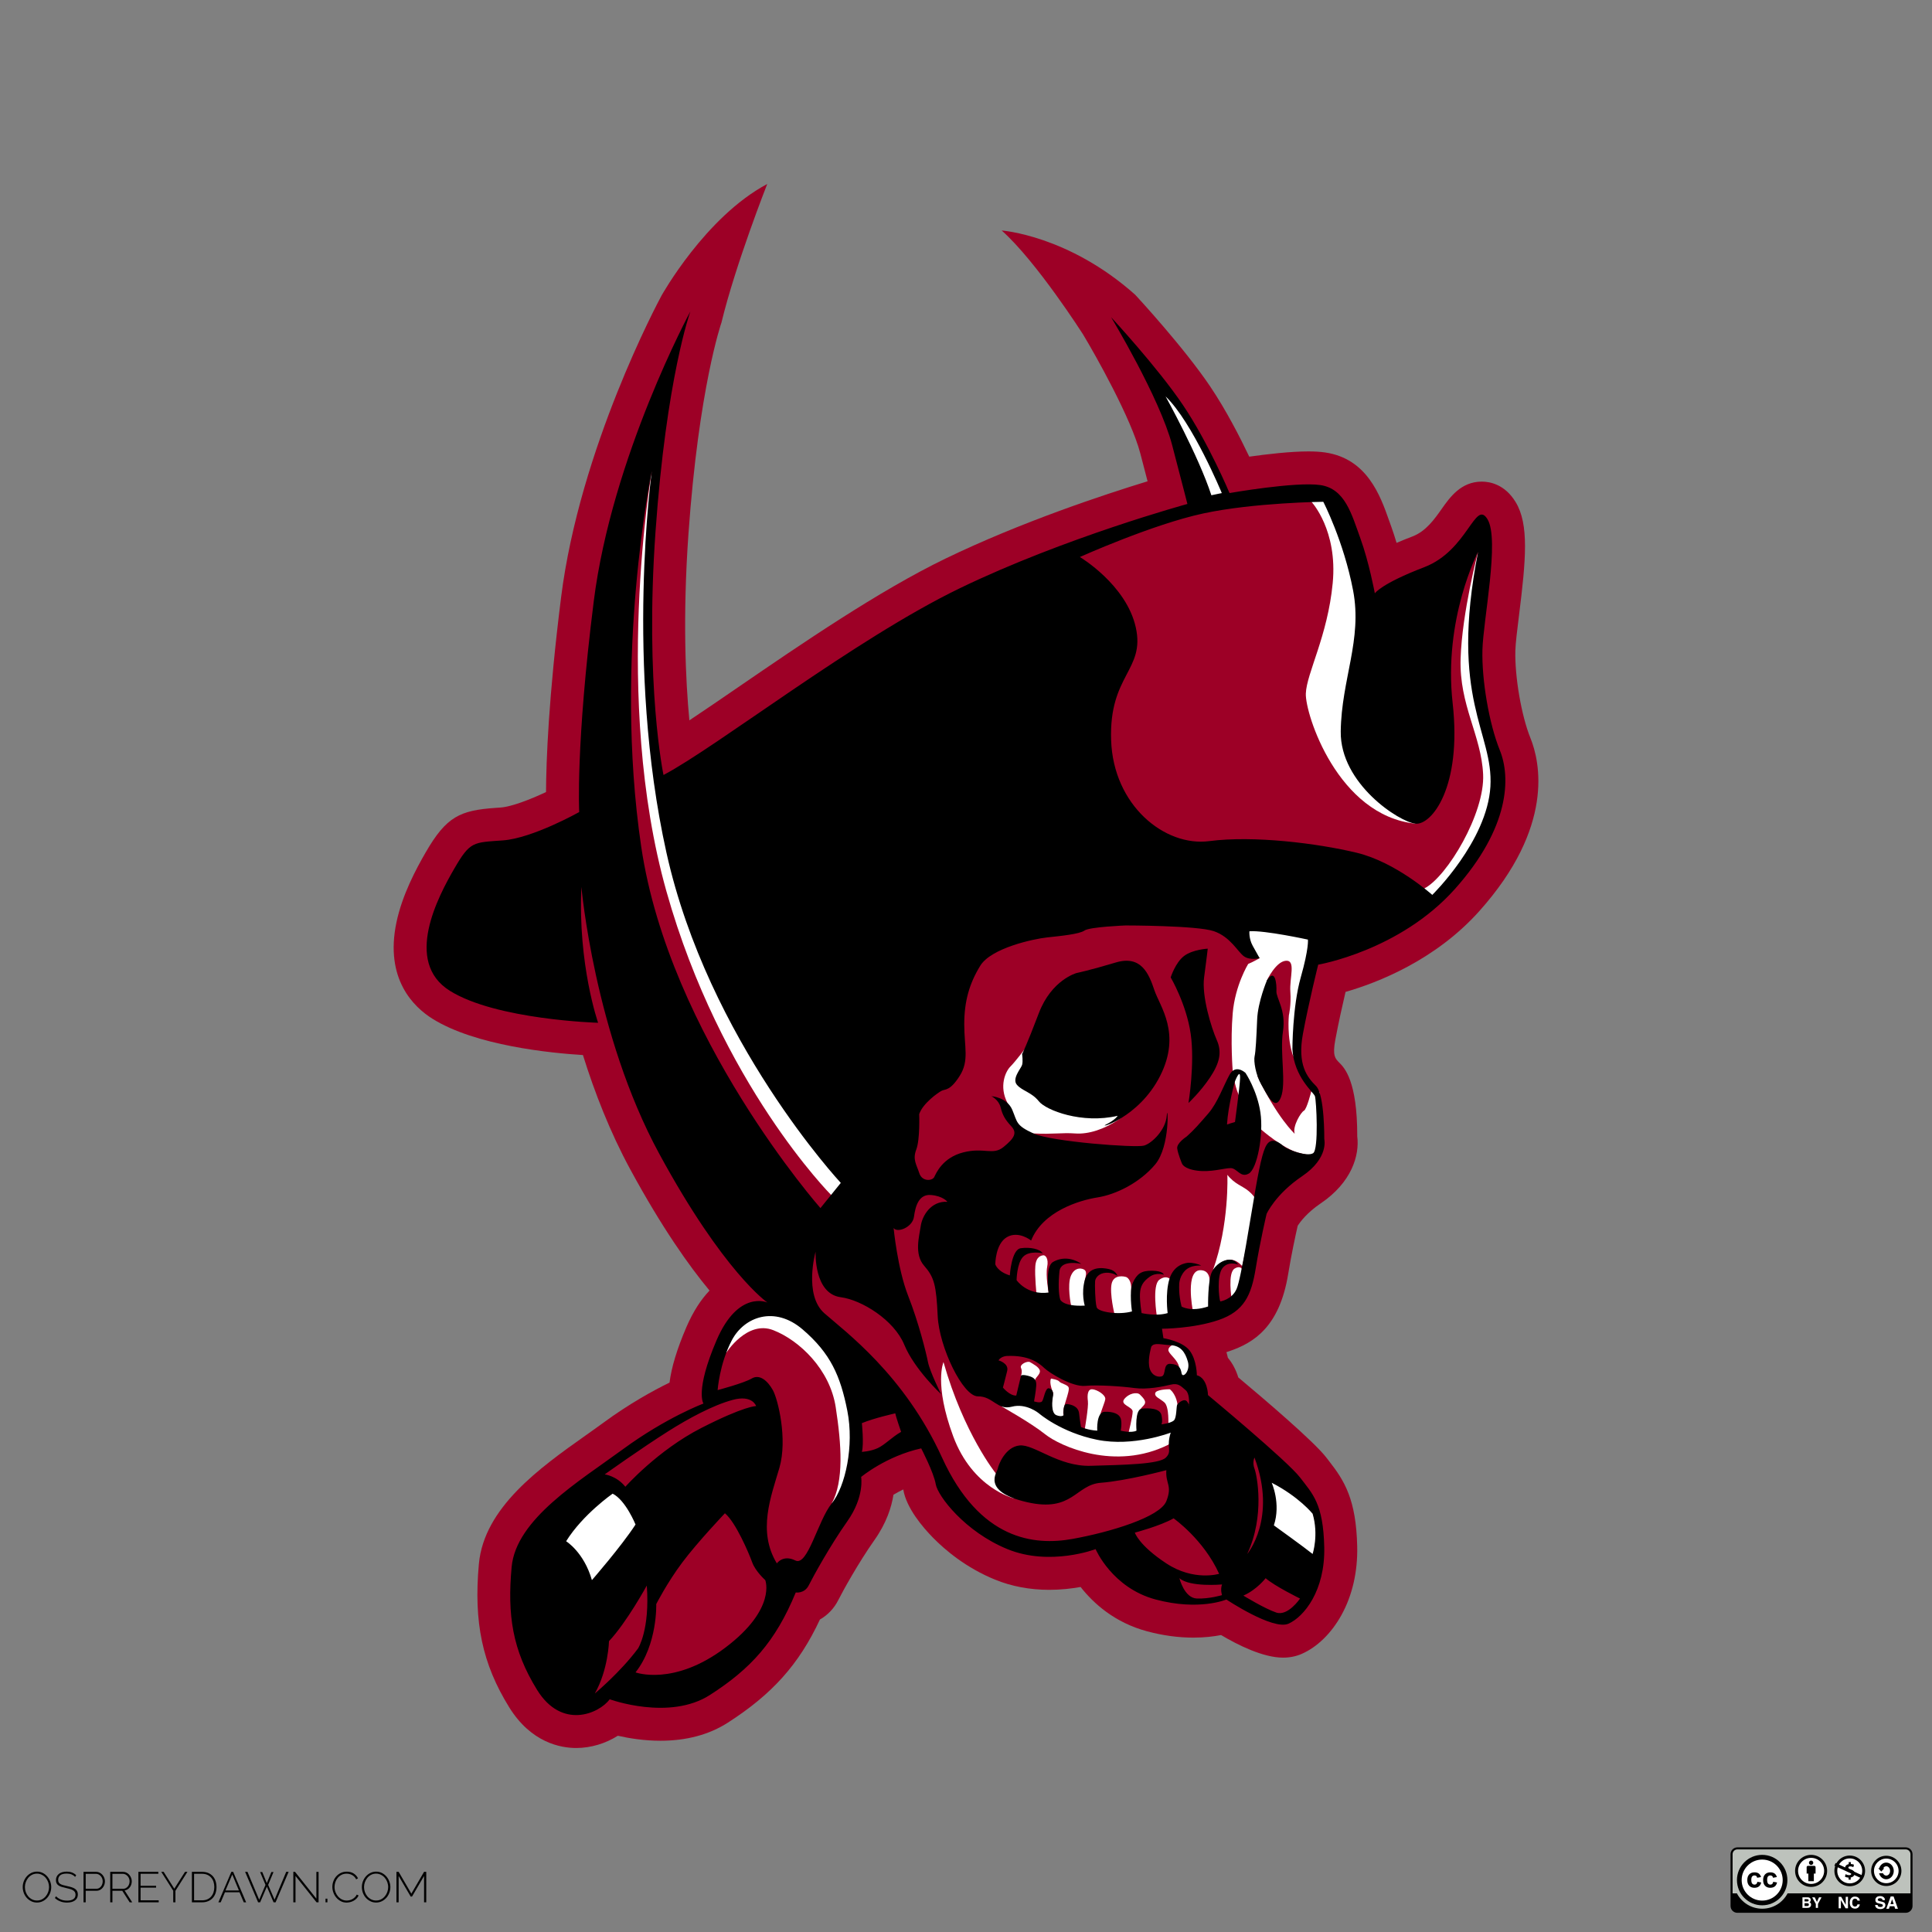 <?xml version="1.0" encoding="utf-8"?>
<!-- Generator: Adobe Illustrator 16.0.0, SVG Export Plug-In . SVG Version: 6.00 Build 0)  -->
<!DOCTYPE svg PUBLIC "-//W3C//DTD SVG 1.1//EN" "http://www.w3.org/Graphics/SVG/1.1/DTD/svg11.dtd">
<svg version="1.1" id="Layer_1" xmlns="http://www.w3.org/2000/svg" xmlns:xlink="http://www.w3.org/1999/xlink" x="0px" y="0px"
	 width="595.275px" height="595.279px" viewBox="0 0 595.275 595.279" enable-background="new 0 0 595.275 595.279"
	 xml:space="preserve">
<rect x="0" y="0" width="595.275" height="595.279" fill="#808080" stroke="none"/>
<g id="Layer_2">
	<g id="_x37_Wl2mV_1_">
	</g>
</g>
<g id="Layer_1_1_">
	<g>
		<path fill="#9D0026" d="M349.79,90.837c0.604,0.655,14.961,16.168,23.146,28.326c4.863,7.229,9.182,15.665,11.974,21.54
			c5.469-0.769,12.736-1.615,18.215-1.615c2.002,0,3.693,0.106,5.185,0.326c12.953,1.904,16.992,13.345,19.664,20.913
			c0.233,0.668,0.475,1.34,0.719,2.006c0.576,1.6,1.115,3.271,1.607,4.937c1.483-0.643,3.116-1.304,4.91-1.988
			c4.131-1.582,6.735-5.275,9.034-8.535c2.49-3.521,5.896-8.354,12.312-8.354c2.465,0,7.104,0.816,10.44,6.321
			c4.162,6.854,3.168,17.729,1.039,34.823c-0.555,4.453-1.08,8.658-1.137,10.993c-0.195,8.013,1.883,20.051,4.633,26.833
			c3,7.396,7.474,27.405-15.725,53.345c-13.656,15.275-31.615,22.15-41.229,24.912c-0.961,4.119-2.219,9.74-3.146,14.73
			c-0.916,4.938-0.062,5.791,1.229,7.082c1.533,1.533,5.562,5.561,5.527,22.711c0.744,5.877-1.752,14.209-11.277,20.645
			c-4.174,2.822-6.271,5.64-7.078,6.896c-0.596,2.635-1.944,8.805-2.912,14.756c-2.668,16.473-10.672,21.312-18.146,23.875
			c-0.297,0.102-0.595,0.201-0.896,0.297c0.177,0.592,0.317,1.168,0.438,1.729c1.493,1.771,2.557,3.877,3.216,6.063
			c7.833,6.553,23.376,19.789,27.091,24.646c0.31,0.397,0.609,0.789,0.908,1.172c4.695,6.006,8.316,11.754,8.641,26.264
			c0.175,7.809-1.521,15.139-4.896,21.209c-3.107,5.584-7.451,9.812-12.229,11.9c-1.741,0.764-3.674,1.146-5.733,1.146
			c-6.115,0-13.859-3.864-19.081-6.961c-2.259,0.439-5.127,0.793-8.526,0.793c-4.63,0-9.42-0.647-14.231-1.936
			c-10.079-2.689-16.628-8.689-20.529-13.67c-2.758,0.496-6.049,0.879-9.646,0.879c-5.994,0-11.625-1.062-16.727-3.146
			c-8.891-3.639-15.32-9.055-19.15-12.961c-2.988-3.053-8.148-9.021-9.106-14.77c-0.003-0.021-0.009-0.035-0.014-0.058
			c-1.135,0.558-2.148,1.113-3.021,1.64c-0.591,3.807-2.151,8.727-5.895,14.02c-4.936,6.99-9.848,15.926-11.078,18.39
			c-1.299,2.598-3.286,4.67-5.681,6.03c-6.452,13.836-14.713,23-28.357,31.775c-5.761,3.701-12.749,5.58-20.775,5.58
			c-5.067,0-9.693-0.758-13.134-1.541c-3.767,2.387-8.312,3.776-12.817,3.776c-4.816,0-13.912-1.637-20.685-12.59
			c-8.248-13.344-10.943-26.119-9.312-44.098c1.587-17.443,18.893-29.699,32.792-39.549c1.927-1.363,3.803-2.691,5.567-3.988
			c7.968-5.842,15.313-9.885,20.384-12.361c0.596-4.715,2.313-10.373,5.17-17.026c2.146-4.998,4.608-8.658,7.156-11.33
			c-6.284-7.562-14.677-19.383-24.438-37.365c-6.232-11.488-10.979-23.697-14.569-35.201c-9.925-0.606-33.118-2.897-46.363-11.182
			c-5.72-3.572-14.768-12.185-11.104-29.665c1.771-8.46,6.01-16.404,9.043-21.646c6.374-11.012,10.537-12.896,21.546-13.665
			l1.501-0.104c3.377-0.247,9.119-2.469,14.005-4.77c0.047-9.443,0.752-29.023,4.646-60.026
			c5.769-45.912,29.894-90.992,30.917-92.894c0,0,13.484-24.274,32.592-34.43c0,0-9.766,24.756-14.109,42.717
			c-0.061,0.163-6.979,20.093-10.164,65.092c-1.812,25.624-0.884,45.19,0.286,57.448c4.51-2.996,9.636-6.51,15.105-10.259
			c19.28-13.212,43.275-29.655,63.812-39.585c23.239-11.235,48.746-19.676,62.262-23.812c-0.604-2.312-1.343-5.142-2.239-8.585
			c-2.813-10.771-13.716-30.163-17.677-36.726c0,0-14.291-22.411-25.04-31.964C308.611,71.028,329.175,72.44,349.79,90.837z"/>
		<g>
			<path fill="#FFFFFF" d="M404.139,154.698c0,0,8.059,8.646,6.485,24.986c-1.563,16.344-8.061,27.763-8.28,34.027
				c-0.226,6.271,9.815,37.617,33.811,40.073l-16.906-27.09l2.804-40.748l-11.193-32.462l-6.045-1.345L404.139,154.698z"/>
			<path fill="#FFFFFF" d="M455.407,170.059c0,0-4.928,18.582-5.375,32.91c-0.444,14.326,6.363,23.537,6.938,35.598
				c0.578,12.059-11.111,31.588-18.094,35.16l1.752,4.244l14.998-17.02l6.047-18.808l-3.138-16.119l-4.026-19.254l0.896-19.926
				L455.407,170.059L455.407,170.059z"/>
			<polygon fill="#FFFFFF" points="356.45,118.116 364.959,141.177 369.883,155.73 378.613,154.61 370.33,136.924 362.159,123.377 
							"/>
			<path fill="#FFFFFF" d="M200.85,145.059c0,0-12.239,70.146,4.479,129.553c16.717,59.403,50.739,93.562,50.739,93.562l8.963-1.316
				l-2.39-4.875L203.831,242.08l-4.179-34.627l0.744-36.866L200.85,145.059z"/>
			<polygon fill="#FFFFFF" points="184.283,461.555 171.969,472.749 180.7,491.329 198.835,470.963 189.208,457.754 			"/>
			<path fill="#FFFFFF" d="M223.769,416.809c0,0,6.409-10.107,14.471-6.973c8.06,3.133,17.463,12.09,19.254,23.729
				c1.791,11.646,2.55,22.725-1.229,29.664l5.709-3.02l1.343-25.978l-9.854-23.729l-14.772-7.166l-10.747,3.135l-5.597,8.508
				L223.769,416.809z"/>
			<polygon fill="#FFFFFF" points="390.032,454.612 390.032,470.284 405.704,480.358 406.821,472.973 405.479,465.024 
				398.427,457.971 			"/>
			<path fill="#FFFFFF" d="M290.702,419.688c0,0-2.984,6.715,2.984,22.834c5.973,16.121,18.703,19.133,18.703,19.133l-5.571-7.69
				C306.818,453.963,296.972,441.778,290.702,419.688z"/>
			<path fill="#FFFFFF" d="M308.493,433.29c0,0,9.075,5.06,13.555,8.642c4.479,3.584,21.521,11.479,38.073,3.129l1.776-4.383
				l-5.229,0.35l-9.104,1.951l-12.374-1.047l-10.909-4.775l-4.777-3.856l-4.479-1.22L308.493,433.29z"/>
			<path fill="#FFFFFF" d="M378.167,361.975c0,0,0.646,15.27-4.455,29.397c0,0,4.63-6.342,9.021-1.252l4.393-20.143
				c0,0-0.444-1.34-2.39-2.98C382.794,365.358,380.406,364.86,378.167,361.975z"/>
			<path fill="#FFFFFF" d="M315.776,323.194c0,0-2.982,3.955-4.479,5.449c-1.487,1.492-3.562,6.074-0.884,11.195
				c2.674,5.116,2.08,9.102,8.049,9.396c5.975,0.303,8.657-0.299,12.836,0c4.184,0.303,9.042-1.375,13.211-4.188
				c4.174-2.82,0.818-4.166,0.818-4.166l-29.403-7.461l3.581-6.869L315.776,323.194z"/>
			<path fill="#FFFFFF" d="M388.131,295.208c0,0-2.053,1.193-3.546,1.792c0,0-4.024,6.509-4.771,15.192
				c-0.746,8.688,0,17.746,0,17.746s0.437,4.119,1.783,7.307c1.353,3.189,7.021,10.806,7.021,10.806s6.729,5.901,11.497,7.133
				c4.771,1.227,6.111,1.227,6.562-3.104c0.444-4.327-0.148-15.549-0.148-15.549l-2.51-0.27c0,0-1.371,5.52-2.269,5.965
				c-0.896,0.447-3.584,4.801-2.838,7.102c0,0-5.356-4.86-11.412-17.625l2.867-29.664c0,0,2.728-5.812,5.855-6.021
				c3.137-0.208,1.047,5.312,1.346,9.494c0.297,4.182-0.447,7.312-0.447,7.312s-0.713,6.888,1.357,12.729l7.446-36.46l-21.347-3.582
				l-0.896,5.227L388.131,295.208z"/>
			<path fill="#FFFFFF" d="M323.092,398.256c0,0-0.972-5.207-0.443-7.896c0.521-2.688-0.601-3.66-1.191-3.584
				c-0.602,0.074-2.24,0.299-2.465,3.357c-0.225,3.061,0.375,8.655,0.375,8.655l2.462,0.521L323.092,398.256z"/>
			<path fill="#FFFFFF" d="M329.978,402.098c0,0-1.244-6.146,0-9.053c1.246-2.91,3.708-2.293,4.307-1.668
				c0.603,0.625,0.271,1.84,0,2.896c-0.267,1.062,0.335,3.771,0.335,3.771l0.787,5.073l-2.989,0.521L329.978,402.098z"/>
			<path fill="#FFFFFF" d="M343.389,404.911c0,0-1.528-6.25-0.896-9.323c0.634-3.08,4.025-2.312,4.552-2.095
				c0.521,0.228,1.604,1.242,1.496,3.757c-0.104,2.518,1.041,6.989,1.041,6.989l-2.762,1.349L343.389,404.911z"/>
			<path fill="#FFFFFF" d="M356.45,405.588c0,0-1.562-9.56,0.747-11.271s3.579,0,3.579,0l0.374,4.105l0.372,6.717l-2.235,0.971
				L356.45,405.588z"/>
			<path fill="#FFFFFF" d="M367.496,403.643c0,0-2.463-12.666,2.609-12.271c5.075,0.396,0.896,9.205,3.137,12.271H367.496z"/>
			<path fill="#FFFFFF" d="M379.477,400.135c0,0-1.288-7.961,0.938-9.279c2.229-1.312,2.604,0.92,2.604,0.92l-1.191,6.197
				L379.477,400.135z"/>
			<path fill="#FFFFFF" d="M314.584,423.889c0,0,0.521-1.291,0-2.41c-0.521-1.119,2.019-2.236,2.766-1.791
				c0.743,0.447,2.98,1.566,3.061,2.76c0.074,1.195-1.815,2.273-1.47,3.062C319.286,426.302,314.584,423.889,314.584,423.889z"/>
			<path fill="#FFFFFF" d="M324.463,429.102c0,0-1.344-3.1-0.624-4.34c0,0,2.094,0.313,2.537,0.901
				c0.446,0.593,2.409,0.949,2.837,1.707c0.669,1.191-2.236,6.865-1.489,8.656l-0.372,1.416l-3.726-1.562L324.463,429.102z"/>
			<path fill="#FFFFFF" d="M334.212,440.42c0,0,1.226-6.927,0.984-8.718s-0.09-3.729,1.326-3.651
				c1.419,0.067,4.183,1.717,4.031,3.061c-0.148,1.344-2.688,6.193-1.938,8.879c0.744,2.689-0.447,1.568-0.447,1.568L334.212,440.42
				z"/>
			<path fill="#FFFFFF" d="M347.643,441.782c0,0,1.346-5.373,1.346-6.862c0-1.496-3.955-2.021-2.612-3.812
				c1.348-1.791,3.956-2.311,4.854-1.418c0.896,0.896,1.938,1.939,1.494,2.836c-0.447,0.896-1.42,1.199-1.494,2.396
				c-0.073,1.188,0.228,6.862,0.228,6.862L347.643,441.782L347.643,441.782z"/>
			<path fill="#FFFFFF" d="M359.959,439.239c0,0,0.375-5.815-1.229-7.166c-1.604-1.34-3.018-1.678-2.794-2.812
				c0.217-1.135,3.876-1.215,4.396-1.213c0.521,0.002,3.935,3.766,1.938,9.399C360.28,443.092,359.959,439.239,359.959,439.239z"/>
			<path fill="#FFFFFF" d="M361.088,414.499c0,0-1.504,0.785-0.979,1.904c0.521,1.119,2.884,2.855,3.156,4.748
				c0.273,1.896,0.427,3.611,0.427,3.611h1.562l1.646-3.582l-0.671-3.734l-2.778-2.947
				C363.447,414.499,361.882,413.842,361.088,414.499z"/>
		</g>
		<g>
			<path d="M388.352,342.784c-1.006-6.83-4.59-12.196-4.59-12.196s-3.021-2.912-4.929,0.561c-1.898,3.467-3.689,8.617-6.488,11.863
				c-2.804,3.246-4.472,5.18-6.72,7.164c0,0-3.136,2.016-2.91,3.688c0.228,1.687,1.447,4.597,1.447,4.597s0.454,1.68,4.71,2.233
				c4.253,0.562,8.283-0.783,10.296-0.783c2.02,0,3.022,3.14,5.603,1.683C387.346,360.137,389.36,349.612,388.352,342.784z
				 M382.085,332.262c-0.085,2.483-1.564,13.442-1.564,13.442c-0.562,0.125-2.462,0.771-2.462,0.771
				c0.337-5.934,2.462-13.32,2.462-13.32S382.205,328.795,382.085,332.262z"/>
			<path d="M390.368,302.036c0,0-2.802,6.605-3.021,12.095c-0.229,5.481-0.449,9.852-0.784,11.309
				c-0.337,1.453,0.309,5.709,2.057,8.73c1.751,3.02,4.212,8.395,6.003,4.024c1.793-4.365-0.334-13.77,0.672-20.373
				c1.013-6.604-2.125-10.301-2.012-12.426C393.389,303.268,392.942,298.119,390.368,302.036z"/>
			<path d="M360.703,301.151c0,0,4.812,8.162,6.156,17.34c1.346,9.187-0.672,21.353-0.672,21.353s3.689-3.438,6.604-7.808
				c2.912-4.358,3.811-7.746,2.128-11.541c-1.678-3.795-4.702-13.516-3.918-19.344c0.784-5.83,1.119-8.854,1.119-8.854
				s-4.588,0.227-7.271,2.237C362.159,296.553,360.703,301.151,360.703,301.151z"/>
			<path d="M331.71,299.802c0,0-7.726,2.062-11.642,12.395c-3.918,10.328-5.147,12.568-5.147,12.568s0.335,2.238,0,3.354
				c-0.337,1.121-3.247,4.26-1.564,6.158c1.68,1.902,4.479,2.238,6.72,5.037c2.235,2.799,13.318,7.053,24.291,4.479
				c0,0-0.674,1.229-3.586,2.688c-2.907,1.457,10.076-1.902,16.682-15c6.604-13.096-0.108-21.381-1.791-26.418
				c-1.678-5.037-4.064-10.858-11.885-8.507C335.965,298.903,331.71,299.802,331.71,299.802z"/>
			<path d="M462.122,231.179c-3.354-8.284-5.598-21.722-5.368-30.896c0.221-9.181,5.368-34.03,1.562-40.3
				c-3.809-6.271-6.043,9.627-19.479,14.773c-13.438,5.147-15.229,8.062-15.229,8.062s-1.789-9.627-4.479-17.015
				c-2.688-7.393-4.696-15.229-12.312-16.348c-7.609-1.118-27.981,2.464-27.981,2.464s-6.488-15.444-14.329-27.091
				c-7.834-11.643-22.159-27.09-22.159-27.09s14.999,24.854,18.807,39.403c3.809,14.553,4.7,18.135,4.7,18.135
				s-37.711,10.298-70.125,25.971c-32.413,15.673-74.729,48.811-91.294,57.538c0,0-5.821-27.538-2.463-75
				c3.354-47.464,10.742-67.837,10.742-67.837s-24.179,44.776-29.773,89.33c-5.6,44.552-4.479,64.926-4.479,64.926
				s-14.328,8.062-23.507,8.731c-9.181,0.671-10.075,0.224-15,8.729c-4.927,8.511-15.671,28.657-1.345,37.613
				c14.328,8.955,45.674,9.854,45.674,9.854s-6.271-17.912-5.147-41.867c0,0,4.028,45.449,23.954,82.166
				c19.93,36.717,33.358,45.895,33.358,45.895s-8.955-4.024-15.673,11.646c-6.716,15.674-4.028,19.479-4.028,19.479
				s-11.418,4.256-24.853,14.105c-13.438,9.852-32.911,21.494-34.254,36.27c-1.348,14.775,0.226,25.521,7.836,37.838
				c7.608,12.312,19.026,7.392,22.391,2.908c0,0,18.356,6.724,30.896-1.344c12.534-8.059,20.146-16.342,26.418-31.568
				c0,0,2.688,0.449,4.026-2.231c1.347-2.689,6.493-12.09,11.866-19.703s4.254-13.656,4.254-13.656s7.688-6.418,18.508-8.805
				c0,0,3.884,7.461,4.479,11.043c0.599,3.584,8.956,14.629,22.09,20c13.136,5.375,27.163,0,27.163,0s5.074,11.938,18.51,15.521
				c13.437,3.58,21.793,0,21.793,0s14.327,9.558,19.104,7.461c4.771-2.088,11.344-10.146,11.043-23.575
				c-0.297-13.438-3.58-16.419-7.461-21.492c-3.886-5.076-28.357-25.375-28.357-25.375s-0.074-5.229-3.433-6.117
				c0,0,0-4.703-2.24-7.615c-2.235-2.907-8.062-3.805-8.062-3.805l-0.446-2.91c0,0,9.628,0,17.464-2.688
				c7.837-2.688,10.076-7.61,11.418-15.896c1.345-8.283,3.354-16.791,3.354-16.791s2.688-6.047,10.976-11.643
				c8.283-5.603,6.799-11.418,6.799-11.418s0.143-13.658-2.545-16.351c-2.688-2.684-5.818-6.492-4.027-16.119
				c1.789-9.627,4.697-21.268,4.697-21.268s25.074-4.253,42.094-23.284C465.258,254.909,465.481,239.461,462.122,231.179z
				 M404.434,466.403c1.938,6.568,0,12.396,0,12.396c-2.392-1.941-11.938-8.812-11.938-8.812c2.236-6.715-0.672-13.133-0.672-13.133
				C400.255,461.18,404.434,466.403,404.434,466.403z M386.524,452.522c-0.747-1.938,0-3.432,0-3.432
				c7.016,18.807-2.238,29.703-2.238,29.703C389.807,467.006,387.27,454.469,386.524,452.522z M389.958,486.26
				c2.688,2.389,10.601,6.28,10.601,6.28s-3.73,5.513-7.312,4.312c-3.582-1.193-10.147-5.225-10.147-5.225
				C387.294,489.776,389.958,486.26,389.958,486.26z M359.137,122.147c8.279,7.911,17.312,29.773,17.312,29.773l-3.209,0.675
				C369.211,140.281,359.137,122.147,359.137,122.147z M197.567,260.879c-8.655-58.508,3.283-115.817,3.283-115.817
				s-8.356,59.702,4.479,117.608c12.836,57.914,53.73,101.796,53.73,101.796l-6.271,7.762
				C252.791,372.225,206.223,319.389,197.567,260.879z M205.963,440.944c6.042-3.811,13.581-7.936,19.738-9.608
				c6.155-1.687,7.274,1.897,7.274,1.897s-3.475-0.113-16.901,6.752c-13.435,6.869-23.396,18.104-23.396,18.104
				c-2.688-3.359-6.354-3.812-6.354-3.812S197.603,446.219,205.963,440.944z M174.432,474.881
				c5.146-8.283,14.329-14.664,14.329-14.664c4.026,2.016,7.052,9.514,7.052,9.514c-4.364,6.715-13.437,17.127-13.437,17.127
				C179.917,478.233,174.432,474.881,174.432,474.881z M183.275,521.778c4.145-7.271,4.366-16.119,4.366-16.119
				c5.481-5.815,11.645-17.127,11.645-17.127c1.007,13.654-2.688,19.363-2.688,19.363
				C191.111,515.286,183.275,521.778,183.275,521.778z M223.462,507.677c-15.896,11.979-27.646,7.606-27.646,7.606
				c6.812-8.651,6.381-21.045,6.381-21.045s3.358-6.604,8.061-12.873c4.702-6.268,13.102-15.108,13.102-15.108
				c3.354,2.801,7.39,12.312,8.396,15.108c1.01,2.804,4.028,5.484,4.028,5.484S239.358,495.694,223.462,507.677z M256.261,463.233
				c-4.258,5.262-7.392,19.479-11.194,17.576c-3.805-1.904-5.709,0.893-5.709,0.893c-6.044-9.961-1.791-20.598,0.784-29.438
				c2.571-8.842-0.448-21.156-2.019-23.955c-1.564-2.797-4.026-5.037-6.492-3.582c-2.464,1.457-10.521,3.582-10.521,3.582
				s0.561-8.059,4.365-15.336c3.808-7.275,13.209-10.746,21.829-3.355c8.617,7.392,11.644,14.326,13.771,25.072
				C263.201,445.434,260.515,457.971,256.261,463.233z M270.366,446.219c-2.239,1.008-4.812,1.119-4.812,1.119
				c0.671-2.354,0-8.849,0-8.849c3.81-1.578,10.298-3.021,10.298-3.021c0.226,1.229,1.792,5.709,1.792,5.709
				C274.844,442.749,272.605,445.215,270.366,446.219z M330.406,474.172c-11.645,2.09-28.511,0.44-40.152-25.076
				c-11.645-25.521-29.853-38.812-36.271-44.479c-6.418-5.672-2.688-18.955-2.688-18.955s-0.601,12.943,7.765,14.031
				c6.426,0.836,16.418,7.014,19.555,14.625c3.134,7.613,11.343,15.229,11.343,15.229s-3.435-6.867-4.03-9.854
				c-0.597-2.983-2.835-12.09-6.116-20.447c-3.283-8.354-4.479-20.896-4.479-20.896c1.045,1.641,5.819-0.146,6.271-3.43
				c0.443-3.285,1.489-7.021,5.226-6.724c3.729,0.297,5.073,2.09,5.073,2.09c-5.073-0.301-7.761,4.328-8.209,7.468
				c-0.446,3.133-2.089,8.651,1.045,12.233c3.136,3.58,3.729,5.976,4.181,15.521c0.446,9.547,7.762,24.772,12.393,24.729
				c4.627-0.049,5.971,4.377,10.444,3.187c4.479-1.193,8.356,2.053,8.356,2.053s6.717,5.859,17.91,8.135
				c11.189,2.271,22.688-2.201,22.688-2.201c-1.493,4.703,0.598,5.603-1.491,7.689c-2.09,2.09-13.135,2.236-23.135,2.537
				c-10.001,0.297-17.463-6.719-21.938-6.271c-4.479,0.447-6.566,6.117-6.722,7.162c-0.146,1.047-5.227,7.021,8.955,10.299
				c14.184,3.283,14.931-5.371,22.838-5.969c7.908-0.598,20.146-3.881,20.146-3.881c-0.297,4.328,1.938,4.627,0,9.553
				C357.418,467.45,342.046,472.075,330.406,474.172z M376.524,491.479c0,0-3.88,1.193-7.761,1.045
				c-3.885-0.146-5.374-6.27-5.374-6.27c3.134,2.838,13.135,1.938,13.135,1.938C375.928,489.844,376.524,491.479,376.524,491.479z
				 M375.629,484.911c0,0-7.761,2.396-16.271-3.209c-8.506-5.596-9.697-9.477-9.697-9.477s7.907-2.088,11.938-4.404
				C361.599,467.821,370.853,474.315,375.629,484.911z M366.302,433.27c0,0,0.018-0.17,0.034-0.438
				c-0.062-0.217-0.223-0.524-0.562-0.979c-0.896-1.193-2.759,0.447-3.062,0.971c-0.299,0.523-0.147,3.888-0.97,4.775
				c-0.821,0.896-3.881,1.27-3.881,1.27s0.444-0.672,0-2.836c-0.45-2.164-3.812-2.233-6.048-2.016
				c-2.238,0.227-1.643,6.791-1.643,6.791c-1.646,0.822-4.854,0-4.854,0s0.445-2.312,0-3.73c-0.447-1.414-2.237-2.162-4.927-2.09
				c-2.688,0.074-2.312,5.82-2.312,5.82c-2.835-0.15-5-1.119-5-1.119s-0.371-2.09-0.597-4.217c-0.226-2.129-2.312-2.726-3.73-2.873
				c-1.418-0.146-1.043,3.434-1.043,3.434s-0.521,0.676-2.237,0c-1.719-0.672-1.271-4.771-1.045-5.742
				c0.225-0.975,0-2.237-1.191-2.534c-1.193-0.306-1.604,3.354-2.165,4.022c-0.562,0.669-2.464,0-2.464,0s0.562-3.021,0.674-4.812
				c0.11-1.793-0.562-2.574-2.575-3.076c-2.017-0.502-2.127,0-2.127,0l-1.456,6.098c-2.018,0.113-4.104-2.461-4.104-2.461
				s0.752-2.801,1.312-5.146c0.562-2.355-2.688-3.248-2.688-3.248c0.896-1.344,2.688-1.344,2.688-1.344
				c6.644-0.267,9.774,2.129,11.417,3.713c1.645,1.582,8.658,5.877,12.609,5.506c3.956-0.375,11.418,0.145,15.226,0.672
				c3.812,0.52,8.73-0.449,11.12-1.047c2.394-0.597,3.209,0.521,4.628,1.717c1.121,0.943,1.076,3.467,1.009,4.486
				C366.443,433.184,366.302,433.27,366.302,433.27z M360.703,414.469c3.062,0.146,4.479,2.164,5.299,5.071
				c0.822,2.906-1.643,5.302-1.938,3.582c-0.3-1.721-0.817-2.688-3.357-2.907c-2.537-0.229-1.271,3.508-2.834,3.881
				c-1.564,0.371-3.437-0.672-3.809-3.209s0.672-5.978,0.672-5.978C355.629,413.569,357.643,414.317,360.703,414.469z
				 M400.778,301.151c-2.572,9.074-2.572,22.154-2.572,22.154c0.562,8.621,6.492,13.209,6.938,14.438
				c0.442,1.234,1.229,16.457-0.562,17.576s-7.608-0.895-9.182-2.231c-1.564-1.351-3.244-2.24-4.59-1.015
				c-1.347,1.23-2.354,5.148-3.918,13.992c-1.564,8.846-4.421,27.707-5.877,31.062c-1.455,3.354-5.036,3.858-5.036,3.858
				c-0.396-0.949-1.119-7.893,0.671-10.242c1.791-2.352,4.812-1.114,4.812-1.114s-0.729-1.457-2.518-1.517
				c-1.79-0.057-4.364,1.287-5.598,3.918c-1.231,2.633-1.121,10.523-1.121,10.523c-5.434,1.791-8.171,0-8.171,0
				c-0.952-3.812-0.729-6.494-0.729-6.494s-0.17-2.354,1.679-4.422c1.852-2.07,5.098-1.678,5.098-1.678
				c-0.844-0.562-2.969-0.951-3.861-0.896c-0.896,0.057-4.592,0.562-5.935,5.037c-1.348,4.479-0.537,10.479-0.537,10.479
				c-3.562,1.074-8.024,0-8.024,0s-0.614-3.6-0.505-5.942c0.11-2.355,0.95-3.81,3.022-5.263c2.066-1.457,4.312-0.616,4.312-0.616
				s-0.112-1.175-3.584-1.232c-3.471-0.055-4.702,1.064-5.936,3.646c-1.229,2.569-0.279,8.896-0.279,8.896
				c-4.196,1.176-10.354,0.168-10.856-1.229c-0.021-0.068-0.047-0.146-0.065-0.234c-0.44-1.705-0.54-6.869-0.437-7.881
				c0.108-1.062,1.229-2.463,3.354-2.574c2.128-0.111,3.522,0.951,3.522,0.951s-0.395-1.568-2.571-2.072
				c-2.187-0.502-6.217-0.895-7.443,3.246c-1.229,4.146-0.056,8.004-0.056,8.004c-6.889,0.336-7.561-1.899-7.561-1.899
				c-0.502-1.621-0.614-4.929-0.225-8.679c0.392-3.75,6.718-2.293,6.718-2.293c-3.021-2.069-6.271-2.016-8.729-0.562
				c-2.466,1.457-1.347,9.401-1.347,9.401c-6.66,0.896-9.854-3.809-9.854-3.809s0.06-5.207,2.018-7.221
				c1.957-2.019,6.045-1.062,6.045-1.062c-0.95-1.344-3.858-1.961-6.771-1.563c-2.91,0.393-3.376,8.379-3.376,8.379
				c-3.881-1.193-4.479-3.438-4.479-3.438s0-6.268,3.581-8.354s7.462,1.045,7.462,1.045c3.583-8.955,14.774-12.39,20.45-13.283
				c5.671-0.896,12.981-4.479,17.761-10.146c4.773-5.677,3.882-19.402,3.581-15.074c-0.298,4.328-4.479,8.508-7.016,9.256
				c-2.537,0.744-28.51-1.193-34.029-3.73c-5.521-2.539-4.925-3.436-6.564-7.312c-1.645-3.881-6.438-4.185-6.438-4.185
				s2.258,1.049,2.854,3.438c0.598,2.389,1.344,3.729,3.28,5.82c1.94,2.09,0.896,3.729-2.39,6.405
				c-3.285,2.682-5.971,0.013-12.389,1.65c-6.419,1.641-8.357,6.418-8.956,7.611c-0.6,1.188-3.729,1.485-4.597-1.193
				c-0.859-2.688-2.122-4.18-0.93-7.312c1.191-3.139,0.896-10.896,0.896-10.896c1.118-3.32,5.818-6.644,6.938-7.201
				c1.12-0.559,2.575,0.111,5.548-4.59c2.977-4.699,1.396-8.844,1.396-15.896c0-7.059,1.566-12.538,4.929-18.023
				c3.354-5.484,16.455-8.284,20.599-8.73c4.144-0.447,9.964-1.007,11.529-2.127c1.563-1.119,12.646-1.562,12.646-1.562
				s22.056,0,27.201,1.764c5.146,1.765,7.389,6.408,9.289,7.751c1.901,1.344,4.813,0.562,4.813,0.562s-0.896-1.563-2.128-3.807
				c-1.232-2.24-1.012-4.479-1.012-4.479c4.699-0.337,18.021,2.569,18.021,2.569S403.352,292.074,400.778,301.151z M459.215,242.371
				c-1.015,16.824-17.91,33.358-17.91,33.358s-11.191-10.074-23.285-12.984c-12.088-2.911-31.79-5.373-45.443-3.583
				c-13.657,1.792-29.555-10.971-30.227-31.12c-0.676-20.146,10.521-21.491,7.607-34.7c-2.909-13.208-17.234-21.718-17.234-21.718
				s22.388-10.069,38.062-13.434c15.671-3.357,36.938-3.582,36.938-3.582s6.27,12.09,9.182,27.312
				c2.906,15.227-3.586,27.312-3.807,43.436c-0.229,16.12,18.131,27.983,23.061,28.435c4.928,0.447,14.328-11.189,11.418-37.165
				c-2.912-25.971,7.836-46.562,7.836-46.562C446.452,215.73,460.219,225.549,459.215,242.371z"/>
		</g>
	</g>
</g>
<g>
	<path fill="#BDC2BC" d="M534.992,588.913c-0.739,0-1.34-0.602-1.34-1.341v-16.588c0-0.739,0.601-1.339,1.34-1.339h52.497
		c0.738,0,1.339,0.6,1.339,1.339v16.588c0,0.739-0.601,1.341-1.339,1.341H534.992z"/>
	<g>
		<path d="M558.027,571.51c-2.725,0-4.935,2.21-4.935,4.934c0,2.729,2.21,4.938,4.935,4.938c2.728,0,4.938-2.21,4.938-4.938
			C562.964,573.719,560.755,571.51,558.027,571.51z"/>
		<path fill="#FFFFFF" d="M558.027,580.461c-2.219,0-4.015-1.798-4.015-4.019c0-2.217,1.797-4.014,4.015-4.014
			c2.219,0,4.019,1.798,4.019,4.014C562.046,578.664,560.246,580.461,558.027,580.461z"/>
		<g>
			<path d="M559.402,575.293c0-0.219-0.182-0.398-0.398-0.398h-1.952c-0.221,0-0.401,0.181-0.401,0.398v1.985h0.528v2.338h1.694
				v-2.338h0.527L559.402,575.293L559.402,575.293z"/>
			<path d="M558.695,573.942c0,0.37-0.3,0.668-0.667,0.668c-0.371,0-0.67-0.299-0.67-0.668s0.301-0.67,0.67-0.67
				C558.395,573.272,558.695,573.571,558.695,573.942z"/>
		</g>
	</g>
	<path d="M587.175,569.198h-51.868c-1.157,0-2.102,0.943-2.102,2.102v15.96c0,1.158,0.943,2.1,2.102,2.1h51.868
		c1.158,0,2.102-0.94,2.102-2.1V571.3C589.275,570.141,588.332,569.198,587.175,569.198z M588.644,583.375h-37.865
		c-1.477,2.809-4.417,4.725-7.81,4.725s-6.333-1.916-7.809-4.725h-1.326V571.3c0-0.812,0.658-1.471,1.47-1.471h51.869
		c0.811,0,1.471,0.658,1.471,1.471V583.375L588.644,583.375z"/>
	<g>
		<path fill="#FFFFFF" d="M557.773,584.933c0.1,0.14,0.15,0.302,0.15,0.495c0,0.198-0.052,0.357-0.151,0.479
			c-0.057,0.066-0.14,0.131-0.25,0.187c0.168,0.061,0.294,0.155,0.378,0.289c0.085,0.13,0.127,0.289,0.127,0.477
			c0,0.192-0.049,0.365-0.145,0.519c-0.062,0.104-0.14,0.188-0.23,0.256c-0.104,0.078-0.225,0.137-0.369,0.164
			c-0.141,0.028-0.294,0.043-0.459,0.043h-1.466v-3.256h1.573C557.326,584.594,557.607,584.706,557.773,584.933z M556.009,585.151
			v0.717h0.79c0.143,0,0.257-0.026,0.345-0.08s0.133-0.147,0.133-0.286c0-0.15-0.059-0.248-0.176-0.301
			c-0.1-0.033-0.228-0.05-0.383-0.05H556.009L556.009,585.151z M556.009,586.407v0.869h0.789c0.143,0,0.25-0.02,0.328-0.058
			c0.145-0.071,0.217-0.206,0.217-0.407c0-0.17-0.07-0.285-0.208-0.35c-0.077-0.034-0.188-0.056-0.327-0.056L556.009,586.407
			L556.009,586.407z"/>
		<path fill="#FFFFFF" d="M560.469,584.586h0.771l-1.089,2.034v1.222h-0.68v-1.222l-1.127-2.034h0.8l0.677,1.418L560.469,584.586z"
			/>
	</g>
	<g>
		<g>
			<path fill="#FFFFFF" d="M566.517,584.426h0.776l1.403,2.473v-2.473h0.692v3.545h-0.742l-1.443-2.517v2.517h-0.688
				L566.517,584.426L566.517,584.426z"/>
			<path fill="#FFFFFF" d="M570.425,584.797c0.285-0.292,0.647-0.437,1.09-0.437c0.591,0,1.02,0.195,1.295,0.587
				c0.148,0.221,0.229,0.439,0.242,0.661h-0.741c-0.048-0.17-0.106-0.299-0.183-0.384c-0.132-0.153-0.328-0.229-0.586-0.229
				c-0.265,0-0.473,0.107-0.623,0.324c-0.152,0.219-0.229,0.525-0.229,0.923c0,0.399,0.08,0.696,0.241,0.895
				c0.161,0.197,0.365,0.299,0.614,0.299c0.252,0,0.447-0.086,0.581-0.256c0.072-0.09,0.136-0.229,0.183-0.41h0.736
				c-0.066,0.387-0.226,0.699-0.486,0.943c-0.262,0.241-0.594,0.36-1.002,0.36c-0.505,0-0.901-0.163-1.19-0.489
				c-0.288-0.328-0.434-0.777-0.434-1.353C569.93,585.607,570.095,585.133,570.425,584.797z"/>
		</g>
	</g>
	<g>
		<path fill="#FFFFFF" d="M578.517,586.944c0.022,0.173,0.073,0.303,0.145,0.389c0.132,0.154,0.354,0.233,0.673,0.233
			c0.19,0,0.347-0.021,0.465-0.062c0.225-0.078,0.338-0.226,0.338-0.438c0-0.125-0.055-0.223-0.166-0.291
			c-0.113-0.066-0.285-0.126-0.525-0.178l-0.411-0.088c-0.401-0.093-0.679-0.188-0.829-0.294c-0.254-0.173-0.383-0.448-0.383-0.819
			c0-0.339,0.126-0.619,0.376-0.846c0.249-0.224,0.617-0.336,1.102-0.336c0.401,0,0.748,0.104,1.033,0.315
			c0.284,0.213,0.436,0.521,0.45,0.922h-0.762c-0.014-0.227-0.117-0.387-0.306-0.484c-0.126-0.065-0.282-0.096-0.473-0.096
			c-0.209,0-0.375,0.041-0.499,0.122c-0.126,0.083-0.188,0.196-0.188,0.346c0,0.135,0.062,0.236,0.186,0.303
			c0.079,0.043,0.246,0.096,0.502,0.155l0.665,0.156c0.292,0.068,0.513,0.162,0.655,0.276c0.227,0.179,0.339,0.435,0.339,0.771
			c0,0.351-0.134,0.637-0.4,0.863c-0.269,0.229-0.646,0.344-1.134,0.344c-0.5,0-0.891-0.112-1.176-0.339
			c-0.287-0.224-0.432-0.536-0.432-0.929L578.517,586.944L578.517,586.944z"/>
		<path fill="#FFFFFF" d="M582.542,584.325h0.896l1.34,3.791h-0.858l-0.249-0.778h-1.396l-0.255,0.778h-0.828L582.542,584.325z
			 M582.486,586.681h0.972l-0.479-1.49L582.486,586.681z"/>
	</g>
	<g>
		<circle cx="542.95" cy="579.28" r="7.771"/>
		<circle fill="#FFFFFF" cx="542.95" cy="579.278" r="6.322"/>
		<g>
			<path d="M542.597,578.348l-1.188,0.215c-0.041-0.237-0.131-0.416-0.273-0.537c-0.143-0.119-0.325-0.178-0.55-0.178
				c-0.302,0-0.537,0.104-0.72,0.31c-0.18,0.204-0.268,0.555-0.268,1.038c0,0.539,0.09,0.921,0.271,1.146
				c0.183,0.223,0.426,0.332,0.73,0.332c0.229,0,0.417-0.064,0.562-0.195c0.146-0.131,0.249-0.354,0.311-0.67l1.182,0.199
				c-0.123,0.545-0.354,0.954-0.707,1.229c-0.348,0.276-0.813,0.416-1.399,0.416c-0.668,0-1.197-0.21-1.594-0.629
				c-0.396-0.42-0.592-1.004-0.592-1.746c0-0.75,0.198-1.337,0.594-1.754c0.397-0.42,0.936-0.627,1.613-0.627
				c0.555,0,0.995,0.118,1.322,0.355C542.219,577.497,542.453,577.86,542.597,578.348z"/>
			<path d="M547.477,578.348l-1.188,0.215c-0.039-0.237-0.131-0.416-0.272-0.537c-0.144-0.119-0.325-0.178-0.551-0.178
				c-0.301,0-0.539,0.104-0.72,0.31c-0.178,0.204-0.268,0.555-0.268,1.038c0,0.539,0.09,0.921,0.271,1.146
				c0.182,0.223,0.426,0.332,0.729,0.332c0.229,0,0.417-0.064,0.562-0.195c0.146-0.131,0.25-0.354,0.311-0.67l1.183,0.199
				c-0.123,0.545-0.356,0.954-0.708,1.229c-0.349,0.276-0.814,0.416-1.4,0.416c-0.668,0-1.197-0.21-1.593-0.629
				c-0.396-0.42-0.592-1.004-0.592-1.746c0-0.75,0.196-1.337,0.595-1.754c0.396-0.42,0.934-0.627,1.612-0.627
				c0.554,0,0.994,0.118,1.322,0.355C547.1,577.497,547.337,577.86,547.477,578.348z"/>
		</g>
	</g>
	<g>
		<path d="M569.93,571.719c-2.61,0-4.727,2.115-4.727,4.726c0,2.612,2.115,4.729,4.727,4.729s4.728-2.113,4.728-4.729
			C574.658,573.834,572.546,571.719,569.93,571.719z"/>
		<circle fill="#FFFFFF" cx="569.93" cy="576.447" r="3.846"/>
		
			<rect x="569.488" y="571.955" transform="matrix(0.422 -0.906 0.906 0.422 -193.324 849.44)" width="0.924" height="8.958"/>
		<g>
			<path d="M569.58,579.151v-0.637c-0.444-0.013-0.877-0.14-1.129-0.277l0.197-0.776c0.279,0.153,0.672,0.292,1.101,0.292
				c0.382,0,0.646-0.151,0.646-0.409c0-0.252-0.223-0.41-0.709-0.578c-0.711-0.238-1.196-0.568-1.196-1.215
				c0-0.59,0.411-1.047,1.122-1.181v-0.631h0.65v0.584c0.443,0.015,0.742,0.115,0.968,0.222l-0.199,0.748
				c-0.167-0.079-0.478-0.232-0.954-0.232c-0.434,0-0.571,0.193-0.571,0.381c0,0.212,0.231,0.356,0.798,0.564
				c0.796,0.276,1.107,0.643,1.107,1.246c0,0.591-0.411,1.09-1.182,1.221v0.684L569.58,579.151L569.58,579.151z"/>
		</g>
	</g>
	<g>
		<path d="M581.185,571.784c-2.571,0-4.66,2.086-4.66,4.658c0,2.576,2.089,4.665,4.66,4.665c2.576,0,4.665-2.089,4.665-4.665
			C585.852,573.87,583.761,571.784,581.185,571.784z"/>
		<path fill="#FFFFFF" d="M581.185,580.238c-2.092,0-3.789-1.698-3.789-3.794c0-2.091,1.695-3.79,3.789-3.79
			c2.096,0,3.793,1.696,3.793,3.79C584.979,578.538,583.281,580.238,581.185,580.238z"/>
		<path d="M581.185,573.885c-1.016,0-1.874,0.733-2.182,1.746h-0.294l0.933,1.016l0.93-1.016h-0.348
			c0.215-0.37,0.563-0.616,0.96-0.616c0.65,0,1.179,0.646,1.179,1.443c0,0.793-0.526,1.44-1.179,1.44
			c-0.432,0-0.81-0.289-1.016-0.72h-1.196c0.278,1.068,1.167,1.854,2.214,1.854c1.273,0,2.311-1.155,2.311-2.576
			C583.496,575.034,582.464,573.885,581.185,573.885z"/>
	</g>
</g>
<g>
	<path d="M11.392,586.197c-0.652,0-1.248-0.138-1.786-0.41c-0.539-0.271-1.002-0.631-1.39-1.07c-0.388-0.441-0.688-0.949-0.9-1.521
		C7.106,582.619,7,582.032,7,581.432c0-0.626,0.114-1.226,0.338-1.797c0.226-0.574,0.533-1.08,0.927-1.521
		c0.393-0.44,0.857-0.792,1.396-1.053c0.538-0.26,1.119-0.39,1.746-0.39c0.653,0,1.248,0.138,1.786,0.417
		c0.538,0.275,0.999,0.641,1.382,1.09s0.682,0.959,0.893,1.528c0.213,0.567,0.318,1.144,0.318,1.726c0,0.636-0.113,1.24-0.338,1.812
		c-0.225,0.574-0.534,1.079-0.926,1.517c-0.394,0.437-0.856,0.785-1.391,1.045C12.598,586.066,12.018,586.197,11.392,586.197z
		 M7.675,581.432c0,0.539,0.091,1.057,0.271,1.555s0.437,0.939,0.768,1.324c0.33,0.383,0.724,0.69,1.178,0.92
		c0.455,0.229,0.955,0.344,1.502,0.344c0.563,0,1.072-0.117,1.527-0.355c0.454-0.239,0.846-0.555,1.17-0.946
		c0.327-0.392,0.578-0.834,0.755-1.328s0.265-0.997,0.265-1.51c0-0.538-0.092-1.057-0.277-1.555
		c-0.185-0.498-0.442-0.939-0.773-1.323s-0.723-0.691-1.179-0.919c-0.454-0.229-0.949-0.347-1.486-0.347
		c-0.565,0-1.076,0.119-1.536,0.357c-0.458,0.238-0.85,0.554-1.17,0.945c-0.322,0.394-0.571,0.836-0.748,1.33
		C7.762,580.422,7.675,580.923,7.675,581.432z"/>
	<path d="M23.14,578.299c-0.608-0.681-1.469-1.021-2.58-1.021c-0.918,0-1.587,0.175-2.006,0.523
		c-0.417,0.349-0.628,0.817-0.628,1.407c0,0.302,0.054,0.554,0.159,0.755c0.106,0.202,0.271,0.373,0.496,0.51
		c0.226,0.137,0.513,0.256,0.86,0.355c0.35,0.103,0.761,0.2,1.237,0.299c0.512,0.106,0.97,0.223,1.377,0.352
		c0.404,0.127,0.75,0.289,1.038,0.483c0.287,0.193,0.508,0.433,0.662,0.715c0.153,0.281,0.231,0.632,0.231,1.044
		c0,0.414-0.082,0.775-0.245,1.086c-0.163,0.31-0.392,0.565-0.688,0.773c-0.297,0.208-0.648,0.364-1.059,0.471
		c-0.411,0.104-0.867,0.157-1.37,0.157c-1.463,0-2.704-0.467-3.717-1.401l0.356-0.542c0.396,0.415,0.882,0.743,1.457,0.984
		c0.573,0.242,1.217,0.363,1.931,0.363c0.821,0,1.461-0.147,1.925-0.449c0.462-0.301,0.695-0.754,0.695-1.362
		c0-0.309-0.06-0.57-0.178-0.787s-0.303-0.404-0.551-0.562c-0.247-0.158-0.554-0.295-0.919-0.409
		c-0.364-0.115-0.796-0.225-1.29-0.33c-0.503-0.105-0.945-0.219-1.329-0.338c-0.384-0.117-0.708-0.269-0.972-0.449
		c-0.265-0.181-0.463-0.398-0.596-0.654s-0.199-0.578-0.199-0.967c0-0.423,0.082-0.797,0.246-1.124
		c0.163-0.326,0.391-0.603,0.682-0.826c0.291-0.226,0.64-0.395,1.044-0.511c0.406-0.114,0.854-0.17,1.351-0.17
		c0.607,0,1.15,0.09,1.627,0.27c0.477,0.183,0.909,0.459,1.296,0.828L23.14,578.299z"/>
	<path d="M25.734,586.131v-9.395h3.863c0.396,0,0.763,0.085,1.098,0.251c0.335,0.168,0.624,0.392,0.866,0.669
		s0.432,0.591,0.568,0.938c0.138,0.35,0.205,0.698,0.205,1.053c0,0.381-0.063,0.746-0.191,1.098
		c-0.128,0.354-0.31,0.666-0.542,0.939c-0.232,0.272-0.512,0.492-0.833,0.654c-0.323,0.164-0.683,0.245-1.078,0.245h-3.281v3.546
		L25.734,586.131L25.734,586.131z M26.408,581.963h3.241c0.309,0,0.586-0.064,0.833-0.191s0.456-0.3,0.629-0.516
		c0.171-0.218,0.303-0.463,0.396-0.741c0.092-0.276,0.139-0.565,0.139-0.866c0-0.309-0.056-0.602-0.165-0.879
		c-0.11-0.279-0.26-0.523-0.45-0.734c-0.189-0.213-0.41-0.381-0.661-0.504s-0.519-0.186-0.801-0.186h-3.162L26.408,581.963
		L26.408,581.963z"/>
	<path d="M33.963,586.131v-9.395h3.917c0.397,0,0.764,0.085,1.098,0.251c0.335,0.168,0.622,0.392,0.859,0.669
		c0.238,0.277,0.426,0.591,0.563,0.938c0.137,0.35,0.204,0.698,0.204,1.053c0,0.344-0.054,0.676-0.159,0.998
		c-0.105,0.324-0.254,0.611-0.45,0.867c-0.194,0.256-0.427,0.467-0.7,0.635c-0.273,0.169-0.572,0.277-0.899,0.331l2.341,3.651
		h-0.781l-2.274-3.547h-3.043v3.547L33.963,586.131L33.963,586.131z M34.636,581.963h3.295c0.299,0,0.571-0.064,0.819-0.197
		c0.247-0.132,0.458-0.307,0.636-0.522c0.176-0.216,0.311-0.462,0.402-0.741c0.093-0.277,0.141-0.562,0.141-0.853
		c0-0.3-0.056-0.589-0.166-0.866c-0.11-0.276-0.261-0.522-0.45-0.733c-0.189-0.212-0.409-0.382-0.661-0.511
		c-0.252-0.127-0.523-0.192-0.814-0.192h-3.201V581.963z"/>
	<path d="M48.899,585.521v0.608h-6.258v-9.395h6.139v0.61h-5.464v3.688h4.775v0.582h-4.775v3.903h5.583V585.521z"/>
	<path d="M50.421,576.736l3.281,5.199l3.308-5.199h0.742l-3.706,5.849v3.546h-0.674v-3.572l-3.69-5.821L50.421,576.736
		L50.421,576.736z"/>
	<path d="M59.126,586.131v-9.395h3.122c0.741,0,1.392,0.124,1.951,0.371c0.561,0.248,1.025,0.583,1.396,1.007
		c0.371,0.423,0.647,0.919,0.833,1.487c0.185,0.567,0.277,1.175,0.277,1.819c0,0.715-0.104,1.36-0.311,1.938
		s-0.505,1.07-0.894,1.481c-0.388,0.409-0.857,0.729-1.41,0.953c-0.552,0.224-1.167,0.337-1.845,0.337L59.126,586.131
		L59.126,586.131z M66.031,581.421c0-0.592-0.083-1.137-0.251-1.635c-0.167-0.498-0.412-0.93-0.733-1.291
		c-0.322-0.359-0.718-0.644-1.185-0.848c-0.466-0.202-1.005-0.303-1.614-0.303h-2.447v8.177h2.447c0.617,0,1.162-0.104,1.633-0.312
		c0.473-0.206,0.866-0.495,1.185-0.865c0.316-0.37,0.559-0.805,0.722-1.303S66.031,582.003,66.031,581.421z"/>
	<path d="M67.288,586.131l3.996-9.395h0.555l3.997,9.395h-0.728l-1.311-3.097h-4.484l-1.311,3.097H67.288z M71.562,577.557
		l-2.09,4.922h4.141L71.562,577.557z"/>
	<path d="M80.148,576.802h0.661l1.401,3.413l1.403-3.413h0.661l-1.654,3.956l1.971,4.577l3.6-8.601h0.742l-4.023,9.395h-0.62
		l-2.063-4.829l-2.077,4.829h-0.622l-4.008-9.395h0.728l3.612,8.601l1.945-4.577L80.148,576.802z"/>
	<path d="M91.05,578.008v8.123h-0.675v-9.394h0.518l6.588,8.27v-8.255h0.675v9.379h-0.622L91.05,578.008z"/>
	<path d="M100.297,586.131v-1.125h0.583v1.125H100.297z"/>
	<path d="M102.401,581.368c0-0.563,0.098-1.127,0.298-1.688c0.197-0.561,0.486-1.062,0.866-1.502c0.379-0.44,0.844-0.8,1.395-1.077
		c0.552-0.277,1.181-0.418,1.887-0.418c0.838,0,1.552,0.192,2.144,0.576c0.591,0.383,1.027,0.877,1.309,1.475l-0.556,0.318
		c-0.159-0.327-0.351-0.601-0.576-0.82c-0.224-0.221-0.466-0.399-0.727-0.537c-0.261-0.137-0.533-0.234-0.814-0.298
		c-0.281-0.062-0.562-0.092-0.833-0.092c-0.6,0-1.129,0.121-1.589,0.364c-0.458,0.241-0.847,0.558-1.164,0.944
		c-0.316,0.39-0.557,0.826-0.722,1.316c-0.164,0.489-0.245,0.981-0.245,1.475c0,0.558,0.097,1.086,0.291,1.59
		c0.195,0.502,0.459,0.945,0.795,1.328c0.334,0.383,0.731,0.691,1.19,0.919c0.458,0.229,0.951,0.346,1.48,0.346
		c0.282,0,0.571-0.036,0.866-0.106c0.296-0.069,0.583-0.18,0.86-0.329c0.277-0.15,0.536-0.343,0.774-0.576
		c0.238-0.232,0.437-0.51,0.594-0.827l0.569,0.278c-0.159,0.352-0.372,0.665-0.642,0.939c-0.271,0.271-0.57,0.502-0.906,0.688
		c-0.335,0.186-0.689,0.324-1.065,0.416c-0.375,0.092-0.742,0.139-1.104,0.139c-0.644,0-1.233-0.141-1.768-0.423
		c-0.532-0.281-0.994-0.649-1.382-1.104c-0.387-0.455-0.689-0.972-0.905-1.549C102.509,582.555,102.401,581.969,102.401,581.368z"/>
	<path d="M115.882,586.197c-0.652,0-1.247-0.138-1.785-0.41c-0.538-0.271-1.001-0.631-1.39-1.07
		c-0.388-0.441-0.688-0.949-0.898-1.521c-0.212-0.572-0.317-1.16-0.317-1.76c0-0.627,0.112-1.225,0.337-1.798
		c0.224-0.573,0.534-1.081,0.926-1.521c0.394-0.44,0.857-0.792,1.396-1.052c0.539-0.261,1.121-0.391,1.747-0.391
		c0.65,0,1.247,0.139,1.786,0.416c0.538,0.276,0.999,0.643,1.381,1.091c0.384,0.45,0.682,0.959,0.894,1.529
		c0.211,0.566,0.317,1.144,0.317,1.726c0,0.635-0.113,1.239-0.337,1.812c-0.226,0.572-0.534,1.077-0.928,1.514
		c-0.393,0.438-0.854,0.785-1.389,1.046C117.087,586.066,116.509,586.197,115.882,586.197z M112.164,581.432
		c0,0.539,0.09,1.057,0.271,1.555c0.181,0.498,0.436,0.939,0.767,1.324c0.331,0.383,0.724,0.69,1.178,0.92s0.954,0.344,1.501,0.344
		c0.564,0,1.073-0.117,1.527-0.355c0.456-0.239,0.845-0.555,1.171-0.946s0.578-0.834,0.754-1.328
		c0.175-0.494,0.266-0.997,0.266-1.51c0-0.538-0.094-1.057-0.278-1.555c-0.186-0.498-0.443-0.939-0.774-1.323
		s-0.724-0.691-1.178-0.919c-0.455-0.229-0.95-0.347-1.488-0.347c-0.563,0-1.075,0.119-1.534,0.357s-0.851,0.554-1.172,0.945
		c-0.321,0.394-0.57,0.836-0.748,1.33C112.252,580.422,112.164,580.923,112.164,581.432z"/>
	<path d="M130.659,586.131v-8.123l-3.704,6.338h-0.423l-3.705-6.338v8.123h-0.675v-9.394h0.675l3.916,6.722l3.916-6.722h0.675v9.394
		H130.659L130.659,586.131z"/>
</g>
</svg>
